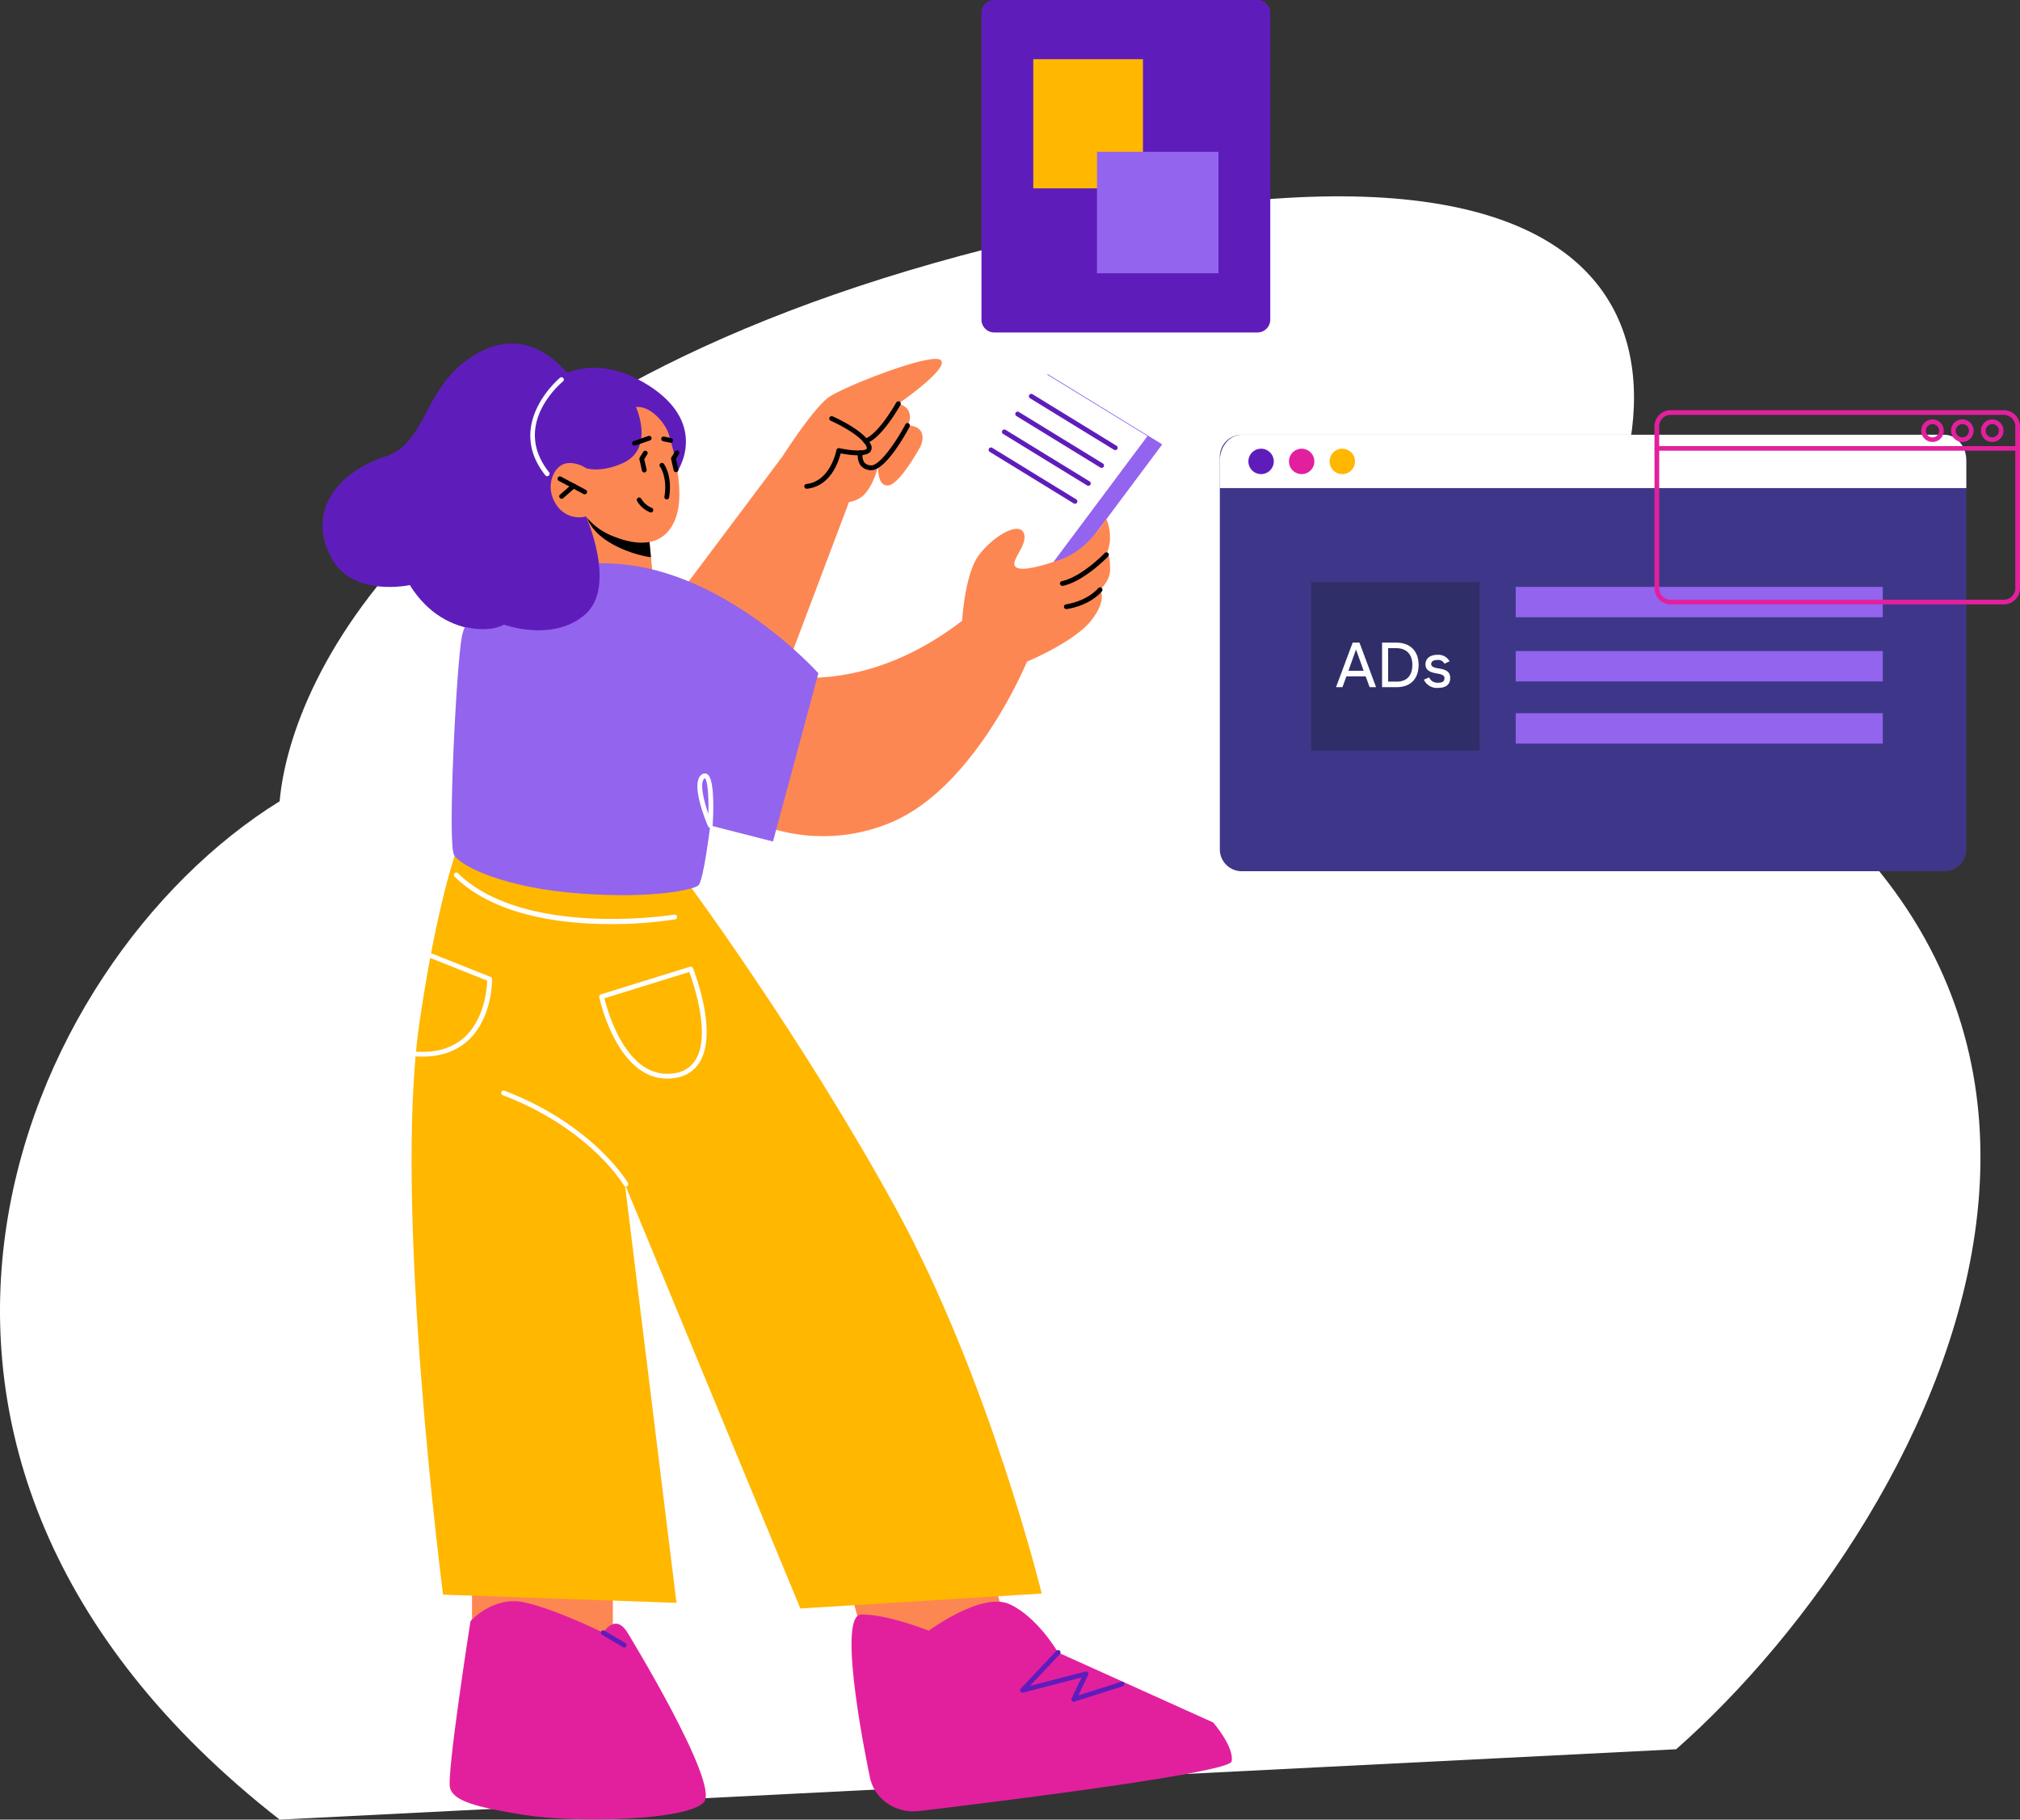 <svg id="why-adverlo" xmlns="http://www.w3.org/2000/svg" width="576.277" height="519" viewBox="0 0 576.277 519">
   <rect x="0" y="0" width="576.277" height="519" fill="#333333" stroke="none"/>
   <style>
    @keyframes pulse {
        0% {
          -webkit-transform: scale(1);
          transform: scale(1);
        }
        70% {
          -webkit-transform: scale(1.4);
          transform: scale(1.4);
        }
        100% {
          -webkit-transform: scale(1);
          transform: scale(1);
        }
    } 

    @-webkit-keyframes box-1 {
        from { -webkit-transform: translate(0,  0px); transform: translate(0,  0px); }
        65%  { -webkit-transform: translate(10.5px, 12px); transform: translate(10.5px, 12px); }
        to   { -webkit-transform: translate(0, 0px); transform: translate(0, 0px); }    
    }

    @-webkit-keyframes box-2 {
        from { -webkit-transform: translate(0,  0px); transform: translate(0,  0px); }
        65%  { -webkit-transform: translate(-6px, -12px); transform: translate(-6px, -12px); }
        to   { -webkit-transform: translate(0, 0px); transform: translate(0, 0px); }    
    }

    @-webkit-keyframes loading {
        from { opacity: 1;  }
        65%  {  opacity: 0.3; }
        to   {  opacity: 1; }    
    }

    @-webkit-keyframes floating-up-down-10 {
        from { -webkit-transform: translate(0,  0px); transform: translate(0,  0px); }
        65%  { -webkit-transform: translate(0, -10px); transform: translate(0, -10px); }
        to   { -webkit-transform: translate(0, 0px); transform: translate(0, 0px); }    
    }

    #dot-1, #dot-2, #dot-3 {
      animation: pulse 2s ease-in-out infinite;
      -webkit-animation: pulse 2s ease-in-out infinite;
      -webkit-transform-origin: center; -ms-transform-origin: center; transform-origin: center; transform-box: fill-box;
    }

    #dot-1 { animation-delay: 1s; }
    #dot-2 { animation-delay: 1.3s; }
    #dot-3 { animation-delay: 1.8s; }

    #bar-1, #bar-2, #bar-3 {
      animation: loading 2s ease-in-out infinite;
      -webkit-animation: loading 2s ease-in-out infinite;
      -webkit-transform-origin: center; -ms-transform-origin: center; transform-origin: center; transform-box: fill-box;
    }

    #bar-1 { animation-delay: 1s; }
    #bar-2 { animation-delay: 1.3s; }
    #bar-3 { animation-delay: 1.8s; }

    #female-man {
      animation-duration: 3s; 
      animation-name: floating-up-down-10; 
      animation-iteration-count: infinite; 
      animation-timing-function: ease-in-out;
    }

    #female-man { animation-delay: 1s; }

    #box-1 {
      animation: box-1 2s ease-in-out infinite;
      -webkit-animation: box-1 2s ease-in-out infinite;
      -webkit-transform-origin: center; -ms-transform-origin: center; transform-origin: center; transform-box: fill-box;
    }

    #box-2 {
      animation: box-2 2s ease-in-out infinite;
      -webkit-animation: box-2 2s ease-in-out infinite;
      -webkit-transform-origin: center; -ms-transform-origin: center; transform-origin: center; transform-box: fill-box;
    }

  </style>
  <g id="background">
    <path id="Path_1" data-name="Path 1" d="M478.184,498.932,79.78,519C-54.15,414.436,5,274.84,79.78,228.543c3.062-35.031,41.1-121.463,218.542-161.6,199.437-45.11,184.7,60.2,139.248,116.711C645.959,262.342,553.127,432.919,478.184,498.932Z" fill="#fff"/>
  </g>
  <path id="Path_2" data-name="Path 2" d="M560.962,130.187V242.308a6.252,6.252,0,0,1-6.3,6.187H354.278A6.248,6.248,0,0,1,348,242.308V130.187A6.248,6.248,0,0,1,354.278,124H554.666A6.252,6.252,0,0,1,560.962,130.187Z" fill="#3e3789"/>
  <path id="Path_3" data-name="Path 3" d="M560.962,131.387v7.825H348v-7.825c0-4.075,2.82-7.387,6.278-7.387H554.666C558.142,124,560.962,127.312,560.962,131.387Z" fill="#fff"/>
  <g id="dot-3">
    <path id="Path_4" data-name="Path 4" d="M382.935,135.227a3.621,3.621,0,1,0-3.621-3.621A3.621,3.621,0,0,0,382.935,135.227Z" fill="#ffb700"/>
  </g>
  <g id="dot-2">
    <path id="Path_5" data-name="Path 5" d="M371.345,135.227a3.621,3.621,0,1,0-3.621-3.621A3.621,3.621,0,0,0,371.345,135.227Z" fill="#e2209e"/>
  </g>
  <g id="dot-1">
    <path id="Path_6" data-name="Path 6" d="M359.772,135.227a3.621,3.621,0,1,0-3.621-3.621A3.621,3.621,0,0,0,359.772,135.227Z" fill="#5e1dbb"/>
  </g>
  <g id="bar-2">
    <path id="Path_7" data-name="Path 7" d="M537.126,185.7H432.41v8.661H537.126Z" fill="#9364ed"/>
  </g>
  <g id="bar-1">
    <path id="Path_8" data-name="Path 8" d="M537.126,167.4H432.41v8.662H537.126Z" fill="#9364ed"/>
  </g>
  <g id="bar-3">
    <path id="Path_9" data-name="Path 9" d="M537.126,203.424H432.41v8.661H537.126Z" fill="#9364ed"/>
  </g>
  <path id="Path_10" data-name="Path 10" d="M422.109,166H374v48.109h48.109Z" fill="#302e69"/>
  <g id="female-man">
    <path id="Path_11" data-name="Path 11" d="M174.842,447.922v31.622H134.66V438.017Z" fill="#fd8753"/>
    <path id="Path_12" data-name="Path 12" d="M279.466,436.11l8.429,30.464L249.115,477.3l-11.064-40.014Z" fill="#fd8753"/>
    <path id="Path_13" data-name="Path 13" d="M163.854,109.216s-10.317-17.344-26.782-8.9-14.671,25.9-27.174,29.921-22.745,14.783-15.475,28.688c6.074,11.625,22.539,7.943,22.539,7.943s10.242,17.437,28.333,11.475S171.647,162.985,169.741,148C167.853,132.97,163.854,109.216,163.854,109.216Z" fill="#5e1dbb"/>
    <path id="Path_14" data-name="Path 14" d="M193.271,134.409s9.774-14.279-10.018-25.549c-19.792-11.251-34.22,4.187-34.388,12.466-.168,8.3,4.56,12.13,4.56,12.13s-1.85,17.979,15.419,16.727C186.113,148.986,193.271,134.409,193.271,134.409Z" fill="#5e1dbb"/>
    <path id="Path_15" data-name="Path 15" d="M167.2,147.342l-.355,14.521s2.523,4.243,10.989,5.14c6.317.673,8.578-.71,8.578-.71l-.691-7.383-.692-7.2-15.25-3.756Z" fill="#fd8753"/>
    <path id="Path_16" data-name="Path 16" d="M167.236,146.65a4.574,4.574,0,0,0,.393,1.421c3.065,7.326,14.428,10.447,18.072,10.858l-.691-7.2Z"/>
    <path id="Path_17" data-name="Path 17" d="M189.065,118.71s7.158,18.39,3.906,28.426-12.447,8.074-17.9,5.869a18.331,18.331,0,0,1-7.887-5.682,7.8,7.8,0,0,1-8.5-3.4c-3.27-4.953-.915-10.392,2.093-11.532s6.43,1.122,6.43,1.122l-2.542-5.364C164.676,128.166,177.328,101.945,189.065,118.71Z" fill="#fd8753"/>
    <path id="Path_18" data-name="Path 18" d="M190.224,142.445h-.112a.681.681,0,0,1-.561-.785c.916-5.55-1.214-8.5-1.252-8.541a.68.68,0,0,1,1.084-.822c.094.131,2.523,3.4,1.5,9.588A.663.663,0,0,1,190.224,142.445Z"/>
    <path id="Path_19" data-name="Path 19" d="M166.806,140.988a.618.618,0,0,1-.318-.075l-7.064-3.757a.664.664,0,0,1-.281-.916.68.68,0,0,1,.916-.28l7.065,3.757a.674.674,0,0,1-.318,1.271Z"/>
    <path id="Path_20" data-name="Path 20" d="M160.228,142.258a.689.689,0,0,1-.524-.243.663.663,0,0,1,.075-.953l3.4-2.971a.686.686,0,0,1,.972.074.664.664,0,0,1-.075.954l-3.4,2.971A.7.7,0,0,1,160.228,142.258Z"/>
    <path id="Path_21" data-name="Path 21" d="M191.925,127.83a15.5,15.5,0,0,0-3.757-8.317c-3.644-4.074-6.728-3.4-6.728-3.4s5.383,11.774-3.663,15.923c-6.429,2.953-10.559,1.514-10.559,1.514L158,124.41l18.315-14.877C176.319,109.515,193.028,107.16,191.925,127.83Z" fill="#5e1dbb"/>
    <path id="Path_22" data-name="Path 22" d="M185.683,146.164a.928.928,0,0,1-.224-.037,7.616,7.616,0,0,1-3.7-3.2.682.682,0,1,1,1.177-.691,6.138,6.138,0,0,0,2.972,2.6.681.681,0,0,1-.225,1.327Z"/>
    <path id="Path_23" data-name="Path 23" d="M183.813,134.764a.68.68,0,0,1-.672-.524l-.729-3.233a.753.753,0,0,1,.093-.523l1.028-1.645a.677.677,0,0,1,1.14.729l-.878,1.4.673,2.953a.7.7,0,0,1-.505.822A.358.358,0,0,1,183.813,134.764Z"/>
    <path id="Path_24" data-name="Path 24" d="M192.859,134.689a.68.68,0,0,1-.672-.523l-.729-3.233a.755.755,0,0,1,.093-.524l1.028-1.644a.676.676,0,1,1,1.14.728l-.878,1.4.673,2.953a.7.7,0,0,1-.505.822A.458.458,0,0,1,192.859,134.689Z"/>
    <path id="Path_25" data-name="Path 25" d="M191.327,126.3a.458.458,0,0,1-.15-.019l-2-.43a.679.679,0,0,1-.523-.8.67.67,0,0,1,.8-.523l2,.43a.68.68,0,0,1,.524.8A.663.663,0,0,1,191.327,126.3Z"/>
    <path id="Path_26" data-name="Path 26" d="M262.29,155.715l32.669,20.035,36.612-49L298.9,106.693Z" fill="#9364ed"/>
    <path id="Path_27" data-name="Path 27" d="M258.048,153.378l32.687,20.035,36.613-49.022-32.669-20.035Z" fill="#fff"/>
    <path id="Path_28" data-name="Path 28" d="M318.171,128.391a.779.779,0,0,1-.355-.094l-23.978-14.708a.68.68,0,0,1,.71-1.159l23.979,14.709a.676.676,0,0,1,.224.934A.688.688,0,0,1,318.171,128.391Z" fill="#5e1dbb"/>
    <path id="Path_29" data-name="Path 29" d="M314.284,133.456a.773.773,0,0,1-.355-.094L289.95,118.654a.68.68,0,0,1,.71-1.159L314.639,132.2a.674.674,0,0,1,.224.934A.664.664,0,0,1,314.284,133.456Z" fill="#5e1dbb"/>
    <path id="Path_30" data-name="Path 30" d="M310.49,138.558a.773.773,0,0,1-.355-.094l-23.979-14.708a.68.68,0,0,1,.711-1.159l23.978,14.709a.674.674,0,0,1,.224.934A.688.688,0,0,1,310.49,138.558Z" fill="#5e1dbb"/>
    <path id="Path_31" data-name="Path 31" d="M306.677,143.679a.773.773,0,0,1-.355-.094l-23.978-14.708a.68.68,0,0,1,.71-1.159l23.978,14.708a.677.677,0,0,1,.225.935A.646.646,0,0,1,306.677,143.679Z" fill="#5e1dbb"/>
    <path id="Path_32" data-name="Path 32" d="M223.173,130.26l-35.416,47.19,34.014,19.867,22.016-58.311Z" fill="#fd8753"/>
    <path id="Path_33" data-name="Path 33" d="M180.992,127.12a.673.673,0,0,1-.225-1.308l4.206-1.458a.673.673,0,0,1,.859.411.659.659,0,0,1-.411.86l-4.205,1.458A.98.98,0,0,1,180.992,127.12Z"/>
    <path id="Path_34" data-name="Path 34" d="M274.475,177.058s.766-13.457,4.822-18.783,11.176-9.475,12.69-6.392c1.533,3.084-3.308,7.551-2.542,9.382s5.831.916,13.457-1.813c7.625-2.71,12.69-11.531,12.69-11.531a13.759,13.759,0,0,1,1.009,6.672,14.587,14.587,0,0,1-1.533,4.859s1.626-3.663,1.626,3.028c0,3.364-2.9,5.7-2.9,5.7s2.28,2.766-2.542,8.859-18.278,11.681-18.278,11.681-14.971,36.556-39.6,46.2a50.054,50.054,0,0,1-43.92-3.308l7.607-40.107C217.1,191.523,243.507,200.9,274.475,177.058Z" fill="#fd8753"/>
    <path id="Path_35" data-name="Path 35" d="M303.071,167.1a.7.7,0,0,1-.673-.542.684.684,0,0,1,.524-.8c5.625-1.178,12.185-7.943,12.241-8.018a.7.7,0,0,1,.972-.019.684.684,0,0,1,.019.972c-.281.3-6.915,7.139-12.952,8.41Z"/>
    <path id="Path_36" data-name="Path 36" d="M304.21,173.731a.7.7,0,0,1-.673-.561.681.681,0,0,1,.561-.785c6.392-1.084,9.158-4.56,9.2-4.6a.664.664,0,0,1,.953-.112.683.683,0,0,1,.131.953c-.131.168-3.1,3.943-10.036,5.1Z"/>
    <path id="Path_37" data-name="Path 37" d="M195.738,251.18s32.725,44.106,59.619,93.091,41.827,110.248,41.827,110.248l-68.852,4.261L178.264,337.749l14.727,119.424-66.59-2.336s-14.41-110.865-6.728-163.158,16.689-63.3,16.689-63.3Z" fill="#ffb700"/>
    <path id="Path_38" data-name="Path 38" d="M156.116,135.829a.718.718,0,0,1-.542-.262c-11.606-14.615,4.019-27.678,4.168-27.809a.677.677,0,1,1,.86,1.046c-.617.5-14.746,12.335-3.962,25.9a.664.664,0,0,1-.113.953A.579.579,0,0,1,156.116,135.829Z" fill="#fff"/>
    <path id="Path_39" data-name="Path 39" d="M233.471,192.028s-26.2-29.324-57.843-31.23-42.294,13.326-43.827,20.558-4.186,59.021-2.28,62.46c1.906,3.42,14.9,9.513,36,11.045,21.119,1.533,32.164-1.14,33.678-2.28s3.42-17.138,3.42-17.138l17.9,4.579Z" fill="#9364ed"/>
    <path id="Path_40" data-name="Path 40" d="M167.2,147.342s8.914,20.053-.355,28-23.063,2.8-23.063,2.8-4.654,2.971-13.55-.038-13.251-11.251-13.251-11.251Z" fill="#5e1dbb"/>
    <path id="Path_41" data-name="Path 41" d="M223.174,130.26s8.9-13.961,13.363-17.026,29.4-12.877,31.865-10.485-12.111,12.391-12.111,12.391,2.505.542,3.121,2.561a4.623,4.623,0,0,1-.486,3.663s3.1-.112,3.981,2-.56,4.43-.56,4.43-5.738,10.466-8.99,10.671c-3.252.225-2.822-5.569-2.822-5.569s-1.177,5.27-4.018,8.186c-2.841,2.9-8.672,3.214-14.69.037C225.79,137.941,223.174,130.26,223.174,130.26Z" fill="#fd8753"/>
    <path id="Path_42" data-name="Path 42" d="M230.125,139.4a.684.684,0,0,1-.056-1.364c6.859-.729,8.541-9.588,8.56-9.663a.67.67,0,0,1,.3-.448.737.737,0,0,1,.523-.094c3.252.71,7.158.972,7.794.15.131-.168.018-.486-.112-.729-1.795-3.57-10.074-7.214-10.149-7.252a.682.682,0,1,1,.542-1.252c.355.15,8.822,3.869,10.821,7.887a1.921,1.921,0,0,1-.037,2.187c-1.308,1.682-6.205.934-8.485.486-.561,2.28-2.841,9.382-9.606,10.092Z"/>
    <path id="Path_43" data-name="Path 43" d="M246.946,126.466a.7.7,0,0,1-.654-.467.684.684,0,0,1,.43-.86c3.925-1.29,8.915-10.242,8.971-10.335a.686.686,0,1,1,1.2.673c-.224.392-5.308,9.513-9.737,10.97A.691.691,0,0,1,246.946,126.466Z"/>
    <path id="Path_44" data-name="Path 44" d="M248.591,134.11h-.131a3.822,3.822,0,0,1-2.99-1.4,5.024,5.024,0,0,1-.673-3.719.678.678,0,0,1,1.327.28,3.632,3.632,0,0,0,.43,2.6,2.524,2.524,0,0,0,1.962.86c2.523.112,7.364-7.1,9.793-11.7a.677.677,0,0,1,1.2.636C258.851,122.971,252.833,134.11,248.591,134.11Z"/>
    <path id="Path_45" data-name="Path 45" d="M202.634,236.116a.723.723,0,0,1-.635-.411c-.879-2.075-5.121-12.559-1.776-14.8a1.364,1.364,0,0,1,1.533-.112c2.224,1.29,1.757,11.569,1.551,14.69a.7.7,0,0,1-.561.635Zm-1.57-14.148c-1.495,1.01-.486,5.85,1.028,10.167C202.223,226.79,201.812,222.361,201.064,221.968Z" fill="#fff"/>
    <path id="Path_46" data-name="Path 46" d="M174.227,263.571c-14.13,0-33.1-2.374-44.5-13.494a.687.687,0,0,1,.953-.991c19.008,18.521,61.283,11.868,61.694,11.793a.682.682,0,0,1,.224,1.346A117.244,117.244,0,0,1,174.227,263.571Z" fill="#fff"/>
    <path id="Path_47" data-name="Path 47" d="M178.581,338.421a.713.713,0,0,1-.6-.336c-.093-.168-9.681-16.241-34.538-25.7a.676.676,0,0,1-.392-.878.663.663,0,0,1,.878-.393c25.343,9.644,35.136,26.128,35.23,26.277a.7.7,0,0,1-.243.935A.543.543,0,0,1,178.581,338.421Z" fill="#fff"/>
    <path id="Path_48" data-name="Path 48" d="M120.512,301.379c-.635,0-1.27-.019-1.925-.056a.688.688,0,0,1-.635-.729.678.678,0,0,1,.729-.635c5.887.392,10.615-1.066,14.073-4.355,5.569-5.289,6.167-13.867,6.242-15.9l-16.353-6.5a.661.661,0,0,1-.374-.879.683.683,0,0,1,.879-.374l16.8,6.673a.663.663,0,0,1,.43.616c0,.449.112,10.934-6.653,17.363C130.343,299.772,125.914,301.379,120.512,301.379Z" fill="#fff"/>
    <path id="Path_49" data-name="Path 49" d="M190.3,307.64c-14.391,0-19.306-22.969-19.343-23.231a.673.673,0,0,1,.467-.785l25.417-7.887a.711.711,0,0,1,.841.393c.3.729,7.046,17.792,2.112,26.52a9.5,9.5,0,0,1-7.176,4.784A12.516,12.516,0,0,1,190.3,307.64Zm-17.867-22.894c.916,3.737,6.429,23.567,19.96,21.362A8.207,8.207,0,0,0,198.6,302c4.131-7.308-.822-21.68-1.962-24.763Z" fill="#fff"/>
    <path id="Path_50" data-name="Path 50" d="M248.068,506.4s-9.756-45.752-2.392-45.9c7.382-.15,19.287,4.616,19.287,4.616s15.176-11.251,23.137-7.532c7.981,3.738,13.756,13.756,13.756,13.756l44.256,19.96s6.055,7.008,5.252,11.1c-.636,3.2-62.086,10.915-89.074,14.148C255.357,517.409,249.058,512.905,248.068,506.4Z" fill="#e2209e"/>
    <path id="Path_51" data-name="Path 51" d="M306.341,485.394a.663.663,0,0,1-.523-.243.65.65,0,0,1-.093-.747l2.84-5.944-16.689,4.318a.689.689,0,0,1-.673-1.14l10.167-10.784a.687.687,0,1,1,1.009.934l-8.541,9.065,15.83-4.093a.683.683,0,0,1,.785.953l-2.8,5.85,12.26-3.906a.686.686,0,0,1,.411,1.308l-13.755,4.373A.506.506,0,0,1,306.341,485.394Z" fill="#5e1dbb"/>
    <path id="Path_52" data-name="Path 52" d="M179.1,465.808s26.259,42.892,21.736,48.181-36.519,6.036-51.134,3.7c-14.6-2.336-20.2-4.093-21.306-7.663s5.831-47.639,5.831-47.639,6.429-7.251,15.251-5.382,22.632,8.69,22.632,8.69S175.535,459.808,179.1,465.808Z" fill="#e2209e"/>
    <path id="Path_53" data-name="Path 53" d="M178.1,469.919a.838.838,0,0,1-.355-.093l-5.981-3.533a.683.683,0,1,1,.692-1.177l5.981,3.532a.7.7,0,0,1,.242.935A.644.644,0,0,1,178.1,469.919Z" fill="#5e1dbb"/>
  </g>
  <path id="Path_54" data-name="Path 54" d="M358.749,94.825h-75.11A3.642,3.642,0,0,1,280,91.186V3.639A3.643,3.643,0,0,1,283.639,0h75.11a3.643,3.643,0,0,1,3.639,3.639V91.186A3.654,3.654,0,0,1,358.749,94.825Z" fill="#5e1dbb"/>
  <g id="box-1">
    <path id="Path_55" data-name="Path 55" d="M326.072,16.883h-31.29V53.725h31.29Z" fill="#ffb700"/>
  </g>
  <g id="box-2">
    <path id="Path_56" data-name="Path 56" d="M347.606,43.3H312.959V77.943h34.647Z" fill="#9364ed"/>
  </g>
  <path id="Path_57" data-name="Path 57" d="M571.656,172.388H476.62A4.629,4.629,0,0,1,472,167.766V121.622A4.628,4.628,0,0,1,476.62,117h95.036a4.628,4.628,0,0,1,4.621,4.622v46.144A4.628,4.628,0,0,1,571.656,172.388Zm-95.036-54.06a3.277,3.277,0,0,0-3.275,3.294v46.144a3.288,3.288,0,0,0,3.275,3.293h95.036a3.277,3.277,0,0,0,3.275-3.293V121.622a3.289,3.289,0,0,0-3.275-3.294Z" fill="#e2209e"/>
  <path id="Path_58" data-name="Path 58" d="M575.6,128.554H472.671A.668.668,0,0,1,472,127.9a.656.656,0,0,1,.673-.655H575.6a.668.668,0,0,1,.673.655A.68.68,0,0,1,575.6,128.554Z" fill="#e2209e"/>
  <path id="Path_59" data-name="Path 59" d="M568.362,126.061a3.22,3.22,0,1,1,3.221-3.22A3.226,3.226,0,0,1,568.362,126.061Zm0-5.094a1.892,1.892,0,1,0,1.893,1.892A1.891,1.891,0,0,0,568.362,120.967Z" fill="#e2209e"/>
  <path id="Path_60" data-name="Path 60" d="M559.828,126.061a3.22,3.22,0,1,1,3.221-3.22A3.226,3.226,0,0,1,559.828,126.061Zm0-5.094a1.892,1.892,0,1,0,1.892,1.892A1.891,1.891,0,0,0,559.828,120.967Z" fill="#e2209e"/>
  <path id="Path_61" data-name="Path 61" d="M551.312,126.061a3.22,3.22,0,1,1,3.221-3.22A3.226,3.226,0,0,1,551.312,126.061Zm0-5.094a1.892,1.892,0,1,0,1.893,1.892A1.914,1.914,0,0,0,551.312,120.967Z" fill="#e2209e"/>
  <path id="Path_62" data-name="Path 62" d="M392.574,196l-4.734-12.708H385.9L381.144,196h1.836l1.134-3.078h5.49L390.738,196Zm-3.546-4.68H384.69l2.16-6.066Zm9.4,4.68c4.248,0,6.282-2.682,6.282-6.354,0-3.69-2.16-6.354-6.426-6.354h-4V196Zm-2.412-11.124h2.3c3.186,0,4.608,2.016,4.608,4.77,0,2.736-1.3,4.77-4.464,4.77h-2.448Zm14.25,11.322c2.214,0,3.456-.936,3.456-2.826,0-1.836-1.242-2.412-3.384-2.736-1.4-.216-2.034-.558-2.034-1.206,0-.828.684-1.188,1.782-1.188a1.916,1.916,0,0,1,1.98,1.062l1.476-.684a3.635,3.635,0,0,0-3.456-1.854c-1.818,0-3.42.828-3.42,2.754,0,1.566,1.206,2.232,3.258,2.574,1.728.288,2.16.63,2.16,1.332,0,.918-.558,1.3-1.782,1.3a2.568,2.568,0,0,1-2.592-1.512l-1.494.648A4.048,4.048,0,0,0,410.269,196.2Z" fill="#fff"/>
</svg>
